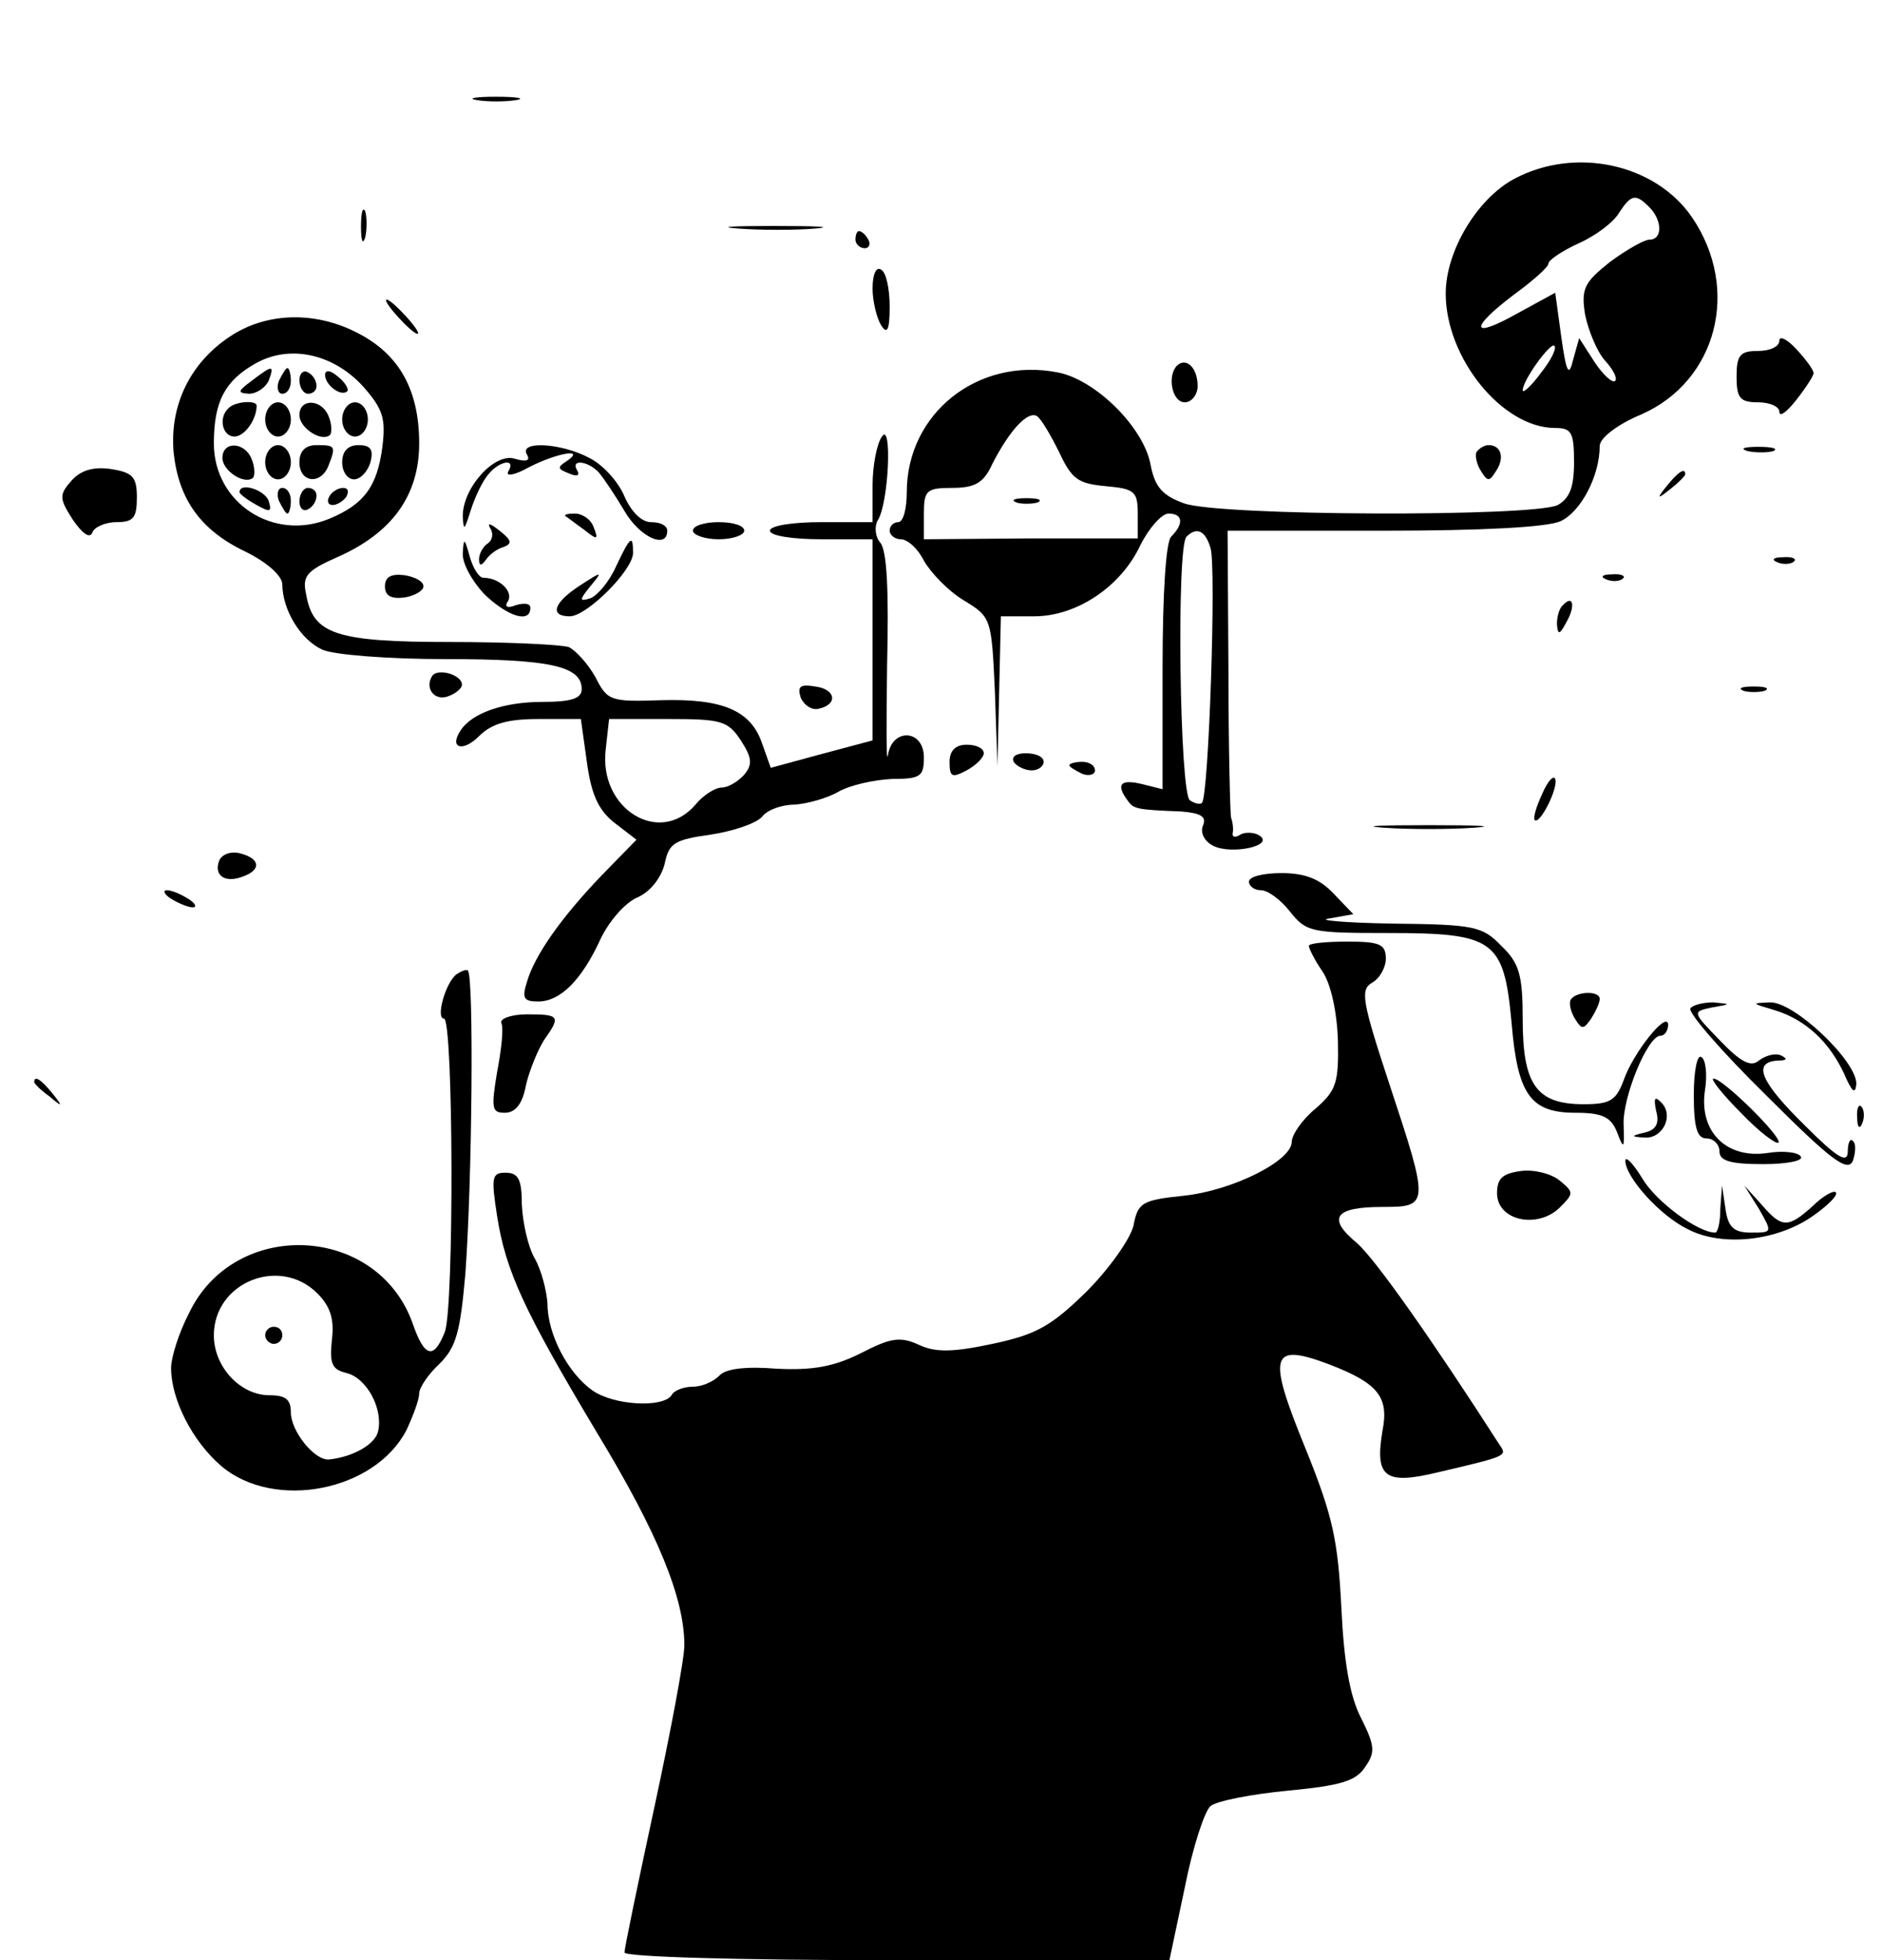 <?xml version="1.0" standalone="no"?>
<!DOCTYPE svg PUBLIC "-//W3C//DTD SVG 20010904//EN"
 "http://www.w3.org/TR/2001/REC-SVG-20010904/DTD/svg10.dtd">
<svg version="1.0" xmlns="http://www.w3.org/2000/svg"
 width="220pt" height="229pt" viewBox="0 0 220 229"
 preserveAspectRatio="xMidYMid meet">

<g transform="translate(0,229) scale(0.1,-0.1)"
fill="#000000" stroke="none">
<path d="M558 2173 c12 -2 32 -2 45 0 12 2 2 4 -23 4 -25 0 -35 -2 -22 -4z"/>
<path d="M1770 2081 c-43 -23 -80 -84 -80 -134 0 -75 66 -157 128 -157 19 0
22 -5 22 -40 0 -29 -5 -42 -19 -50 -28 -14 -396 -13 -437 2 -25 9 -34 19 -39
45 -8 44 -65 100 -109 108 -93 18 -176 -48 -176 -140 0 -19 -4 -35 -10 -35 -5
0 -10 -4 -10 -10 0 -5 6 -10 13 -10 8 0 20 -11 27 -25 8 -14 28 -35 46 -46 33
-20 33 -21 37 -107 l3 -87 2 88 2 87 39 0 c49 0 101 34 124 83 10 20 25 37 33
37 17 0 18 -12 3 -27 -6 -6 -10 -65 -10 -153 l0 -142 -24 6 c-25 6 -31 0 -17
-19 7 -10 10 -11 63 -13 23 -2 30 -6 25 -17 -3 -8 2 -18 12 -23 21 -11 73 0
54 12 -6 4 -17 4 -22 1 -6 -4 -10 -3 -9 2 1 4 0 13 -2 18 -1 6 -3 83 -3 172
l-1 163 182 0 c115 0 191 4 207 11 24 11 46 53 46 88 0 9 20 25 49 37 88 39
116 146 59 230 -43 63 -137 83 -208 45z m158 -33 c15 -15 16 -38 0 -38 -6 0
-27 -12 -46 -26 -30 -24 -34 -31 -29 -62 4 -19 14 -43 23 -53 10 -11 15 -21
12 -24 -3 -3 -14 7 -24 22 l-18 28 -7 -25 c-5 -21 -8 -16 -14 27 l-7 51 -44
-24 c-55 -31 -57 -18 -4 22 22 16 40 32 40 36 0 4 16 15 36 24 20 9 41 25 47
36 14 21 19 22 35 6z m-127 -194 c-11 -15 -21 -24 -21 -20 0 12 33 57 37 52 3
-3 -4 -17 -16 -32z m-563 -92 c15 -32 22 -37 55 -40 33 -3 37 -6 37 -32 l0
-29 -125 0 -125 -1 0 30 c0 27 3 30 33 30 27 0 37 6 47 28 20 39 41 62 52 56
5 -3 16 -22 26 -42z m177 -112 c7 -21 -2 -291 -10 -298 -2 -2 -8 -1 -14 3 -12
7 -16 297 -4 308 12 12 22 7 28 -13z"/>
<path d="M1188 1703 c6 -2 18 -2 25 0 6 3 1 5 -13 5 -14 0 -19 -2 -12 -5z"/>
<path d="M422 2025 c0 -16 2 -22 5 -12 2 9 2 23 0 30 -3 6 -5 -1 -5 -18z"/>
<path d="M863 2023 c26 -2 67 -2 90 0 23 2 2 3 -48 3 -49 0 -68 -1 -42 -3z"/>
<path d="M1000 2010 c0 -5 5 -10 11 -10 5 0 7 5 4 10 -3 6 -8 10 -11 10 -2 0
-4 -4 -4 -10z"/>
<path d="M1020 1953 c0 -15 5 -35 10 -43 7 -11 10 -6 10 22 0 20 -4 40 -10 43
-6 4 -10 -6 -10 -22z"/>
<path d="M465 1920 c10 -11 20 -20 23 -20 3 0 -3 9 -13 20 -10 11 -20 20 -23
20 -3 0 3 -9 13 -20z"/>
<path d="M269 1897 c-47 -31 -71 -81 -66 -136 6 -55 32 -91 85 -116 24 -12 41
-27 42 -37 0 -31 22 -66 47 -77 13 -6 77 -11 144 -11 121 0 159 -8 159 -35 0
-11 -12 -15 -46 -15 -45 0 -83 -13 -96 -34 -13 -20 3 -25 22 -6 15 15 34 20
70 20 l49 0 7 -50 c5 -37 13 -56 32 -71 l26 -20 -41 -42 c-47 -49 -78 -93 -87
-124 -6 -19 -4 -23 13 -23 26 0 51 25 73 73 10 21 29 43 44 49 15 7 27 23 31
39 5 24 11 28 54 34 26 4 53 13 60 21 6 8 23 14 38 14 14 1 37 7 51 15 14 8
42 14 63 15 33 0 37 3 37 25 0 33 -37 35 -42 3 -2 -13 -2 35 -1 106 2 84 0
133 -8 142 -6 7 -7 19 -3 26 13 20 17 116 5 98 -6 -8 -11 -34 -11 -57 l0 -43
-60 0 c-33 0 -60 -4 -60 -10 0 -6 27 -10 60 -10 l60 0 0 -118 0 -117 -60 -16
-59 -16 -10 28 c-13 39 -46 53 -118 51 -59 -2 -63 -1 -77 27 -9 16 -23 31 -31
35 -9 3 -72 6 -139 6 -133 0 -160 9 -168 55 -5 22 0 28 36 44 64 28 96 72 96
133 0 62 -23 104 -72 129 -50 26 -107 24 -149 -4z m155 -58 c24 -27 27 -38 23
-71 -6 -46 -21 -67 -62 -84 -65 -27 -135 18 -135 88 0 49 13 73 48 93 40 23
91 12 126 -26z m442 -414 c13 -20 14 -28 4 -40 -7 -8 -19 -15 -26 -15 -8 0
-22 -9 -31 -20 -42 -49 -113 -5 -105 64 l4 36 69 0 c62 0 70 -2 85 -25z"/>
<path d="M294 1845 c-16 -12 -17 -14 -3 -15 9 0 19 7 23 15 7 19 5 19 -20 0z"/>
<path d="M326 1845 c-3 -8 -1 -15 4 -15 6 0 10 7 10 15 0 8 -2 15 -4 15 -2 0
-6 -7 -10 -15z"/>
<path d="M350 1846 c0 -9 5 -16 10 -16 6 0 10 4 10 9 0 6 -4 13 -10 16 -5 3
-10 -1 -10 -9z"/>
<path d="M380 1852 c0 -12 19 -26 26 -19 2 2 -2 10 -11 17 -9 8 -15 8 -15 2z"/>
<path d="M267 1813 c-12 -11 -7 -33 7 -33 12 0 26 20 26 36 0 7 -26 5 -33 -3z"/>
<path d="M310 1800 c0 -11 7 -20 15 -20 8 0 15 9 15 20 0 11 -7 20 -15 20 -8
0 -15 -9 -15 -20z"/>
<path d="M350 1805 c0 -15 26 -32 36 -23 2 3 2 13 -2 22 -8 20 -34 21 -34 1z"/>
<path d="M400 1800 c0 -11 7 -20 15 -20 8 0 15 9 15 20 0 11 -7 20 -15 20 -8
0 -15 -9 -15 -20z"/>
<path d="M260 1755 c0 -15 26 -32 36 -23 2 3 2 13 -2 22 -8 20 -34 21 -34 1z"/>
<path d="M310 1750 c0 -11 7 -20 15 -20 8 0 15 9 15 20 0 11 -7 20 -15 20 -8
0 -15 -9 -15 -20z"/>
<path d="M350 1750 c0 -24 25 -27 34 -4 9 23 8 24 -14 24 -13 0 -20 -7 -20
-20z"/>
<path d="M400 1750 c0 -11 6 -20 14 -20 7 0 16 9 19 20 4 15 0 20 -14 20 -12
0 -19 -7 -19 -20z"/>
<path d="M280 1715 c0 -2 9 -9 20 -15 16 -9 18 -8 14 5 -5 13 -34 22 -34 10z"/>
<path d="M326 1705 c4 -8 8 -15 10 -15 2 0 4 7 4 15 0 8 -4 15 -10 15 -5 0 -7
-7 -4 -15z"/>
<path d="M350 1704 c0 -8 5 -12 10 -9 6 3 10 10 10 16 0 5 -4 9 -10 9 -5 0
-10 -7 -10 -16z"/>
<path d="M385 1710 c-3 -5 -2 -10 4 -10 5 0 13 5 16 10 3 6 2 10 -4 10 -5 0
-13 -4 -16 -10z"/>
<path d="M2080 1892 c0 -7 -11 -12 -25 -12 -21 0 -25 -5 -25 -30 0 -25 4 -30
25 -30 14 0 25 -5 25 -11 0 -7 9 0 20 14 11 14 20 28 20 31 0 4 -9 16 -20 28
-11 12 -20 16 -20 10z"/>
<path d="M1376 1863 c-12 -12 -6 -43 9 -43 8 0 15 9 15 19 0 21 -13 34 -24 24z"/>
<path d="M616 1759 c4 -7 0 -9 -14 -5 -24 8 -62 -35 -61 -68 1 -17 2 -15 9 7
5 16 14 35 21 43 13 16 33 19 23 3 -3 -6 8 -4 24 5 33 17 68 23 44 7 -11 -7
-10 -9 3 -14 9 -4 13 -3 10 3 -9 14 12 12 25 -2 6 -7 20 -28 30 -45 18 -31 50
-45 50 -23 0 6 -8 10 -19 10 -11 0 -23 12 -31 30 -7 17 -25 37 -41 45 -34 18
-83 20 -73 4z"/>
<path d="M1726 1762 c-2 -4 0 -14 5 -22 8 -13 10 -13 18 0 10 15 6 30 -9 30
-5 0 -11 -4 -14 -8z"/>
<path d="M2043 1763 c9 -2 23 -2 30 0 6 3 -1 5 -18 5 -16 0 -22 -2 -12 -5z"/>
<path d="M84 1729 c-15 -17 -15 -21 1 -46 11 -16 20 -23 23 -15 2 6 15 12 28
12 20 0 24 5 24 29 0 24 -5 29 -30 33 -20 3 -35 -1 -46 -13z"/>
<path d="M1949 1723 c-13 -16 -12 -17 4 -4 9 7 17 15 17 17 0 8 -8 3 -21 -13z"/>
<path d="M661 1687 c2 -1 12 -9 22 -16 15 -12 17 -12 11 3 -3 9 -13 16 -22 16
-8 0 -13 -1 -11 -3z"/>
<path d="M573 1673 c4 -6 3 -14 -3 -18 -5 -3 -10 -12 -10 -18 0 -8 2 -9 8 -1
4 6 13 13 21 15 10 4 9 8 -5 19 -10 8 -15 10 -11 3z"/>
<path d="M810 1670 c0 -5 14 -10 30 -10 17 0 30 5 30 10 0 6 -13 10 -30 10
-16 0 -30 -4 -30 -10z"/>
<path d="M541 1644 c-1 -12 11 -33 25 -48 27 -26 54 -35 54 -16 0 5 -7 6 -17
3 -10 -4 -14 -2 -9 5 6 11 -10 27 -29 27 -5 0 -12 11 -16 25 -6 22 -7 22 -8 4z"/>
<path d="M720 1628 c-8 -18 -22 -34 -30 -37 -13 -4 -13 -2 0 14 15 18 14 18
-12 1 -31 -20 -36 -36 -12 -36 20 0 74 54 74 74 0 22 -3 20 -20 -16z"/>
<path d="M2078 1633 c7 -3 16 -2 19 1 4 3 -2 6 -13 5 -11 0 -14 -3 -6 -6z"/>
<path d="M450 1605 c0 -11 7 -15 23 -13 12 2 22 8 22 13 0 6 -10 11 -22 13
-16 2 -23 -2 -23 -13z"/>
<path d="M1878 1613 c7 -3 16 -2 19 1 4 3 -2 6 -13 5 -11 0 -14 -3 -6 -6z"/>
<path d="M1827 1583 c-4 -3 -7 -13 -7 -22 1 -13 3 -13 11 2 11 19 8 33 -4 20z"/>
<path d="M505 1500 c-9 -15 4 -30 20 -23 8 3 15 9 15 13 0 12 -29 20 -35 10z"/>
<path d="M936 1475 c4 -9 13 -15 21 -13 23 5 20 23 -4 26 -18 3 -21 0 -17 -13z"/>
<path d="M2038 1483 c6 -2 18 -2 25 0 6 3 1 5 -13 5 -14 0 -19 -2 -12 -5z"/>
<path d="M1110 1400 c0 -18 3 -19 20 -10 11 6 20 15 20 20 0 6 -9 10 -20 10
-13 0 -20 -7 -20 -20z"/>
<path d="M1185 1400 c3 -5 13 -10 21 -10 8 0 14 5 14 10 0 6 -9 10 -21 10 -11
0 -17 -4 -14 -10z"/>
<path d="M1250 1396 c0 -2 7 -6 15 -10 8 -3 15 -1 15 4 0 6 -7 10 -15 10 -8 0
-15 -2 -15 -4z"/>
<path d="M1803 1363 c-7 -15 -11 -28 -9 -31 6 -6 28 38 24 48 -2 5 -9 -3 -15
-17z"/>
<path d="M1618 1323 c28 -2 76 -2 105 0 28 2 5 3 -53 3 -58 0 -81 -1 -52 -3z"/>
<path d="M256 1284 c-6 -17 7 -26 28 -18 22 8 20 21 -3 27 -11 3 -22 -1 -25
-9z"/>
<path d="M1460 1260 c0 -5 6 -10 14 -10 8 0 23 -11 34 -25 19 -24 25 -25 115
-25 124 0 135 -8 144 -105 7 -84 22 -105 75 -105 31 0 41 -5 48 -22 8 -21 9
-21 8 7 -2 32 28 105 43 105 5 0 9 6 9 13 -1 17 -41 -33 -52 -65 -9 -24 -16
-28 -47 -28 -55 0 -71 23 -71 99 0 52 -4 66 -25 86 -22 23 -32 25 -127 26 -57
1 -90 4 -74 6 l28 5 -23 24 c-16 17 -33 24 -61 24 -21 0 -38 -4 -38 -10z"/>
<path d="M200 1240 c8 -5 20 -10 25 -10 6 0 3 5 -5 10 -8 5 -19 10 -25 10 -5
0 -3 -5 5 -10z"/>
<path d="M1530 1185 c0 -3 7 -17 16 -30 10 -15 17 -48 18 -81 1 -49 -2 -58
-26 -79 -16 -13 -28 -31 -28 -39 0 -22 -69 -57 -127 -63 -48 -5 -53 -8 -58
-35 -4 -16 -29 -51 -55 -77 -41 -40 -58 -50 -110 -61 -47 -10 -67 -10 -86 -1
-22 10 -33 8 -68 -10 -32 -16 -57 -20 -98 -18 -36 3 -60 0 -67 -8 -7 -7 -20
-13 -31 -13 -10 0 -22 -4 -25 -10 -10 -15 -68 -12 -93 6 -28 20 -52 65 -52
101 -1 15 -7 39 -15 53 -8 14 -14 42 -15 63 0 29 -4 37 -19 37 -16 0 -17 -5
-10 -50 10 -65 32 -112 117 -254 71 -117 102 -193 102 -248 0 -16 -16 -101
-35 -189 -19 -88 -35 -165 -35 -170 0 -5 129 -9 318 -9 l319 0 18 85 c9 46 23
89 30 95 7 6 48 14 90 18 62 6 80 11 91 28 12 17 11 25 -5 57 -13 25 -20 65
-23 129 -4 79 -10 107 -42 186 -45 110 -41 124 28 98 57 -22 70 -38 62 -78 -9
-54 3 -63 65 -48 81 19 81 19 72 32 -79 123 -146 218 -167 236 -35 29 -26 42
30 42 55 0 55 2 8 144 -32 97 -34 110 -20 118 9 5 16 18 16 28 0 17 -7 20 -45
20 -25 0 -45 -2 -45 -5z"/>
<path d="M534 1152 c-13 -9 -25 -52 -15 -52 11 0 12 -337 1 -366 -13 -33 -24
-30 -38 11 -42 115 -208 122 -261 11 -12 -23 -21 -52 -21 -64 0 -37 25 -86 59
-115 62 -52 179 -29 216 42 8 17 15 36 15 43 0 7 11 23 24 35 19 19 24 36 30
105 8 109 10 347 3 354 -1 2 -7 0 -13 -4z m-163 -373 c15 -15 20 -30 17 -54
-3 -28 0 -35 17 -39 24 -6 43 -42 37 -68 -3 -15 -29 -30 -57 -33 -17 -2 -45
33 -45 55 0 15 -6 20 -25 20 -34 0 -65 33 -65 70 0 62 77 93 121 49z"/>
<path d="M310 730 c0 -5 5 -10 10 -10 6 0 10 5 10 10 0 6 -4 10 -10 10 -5 0
-10 -4 -10 -10z"/>
<path d="M1836 1122 c-2 -4 0 -14 5 -22 8 -13 10 -13 19 0 5 8 10 18 10 23 0
10 -28 9 -34 -1z"/>
<path d="M1976 1112 c-3 -5 37 -51 89 -102 76 -76 95 -90 101 -76 3 9 4 20 0
23 -3 4 -6 -2 -6 -12 0 -15 -12 -8 -50 30 -52 51 -62 74 -32 76 11 0 12 2 4 6
-7 3 -18 0 -26 -6 -9 -8 -21 -2 -45 23 -33 34 -33 34 -10 39 23 4 23 4 2 6
-12 0 -24 -3 -27 -7z"/>
<path d="M2074 1110 c37 -11 65 -38 82 -75 9 -21 13 -24 14 -11 0 27 -73 96
-101 95 -22 -1 -22 -1 5 -9z"/>
<path d="M586 1095 c3 -6 0 -32 -5 -58 -7 -42 -6 -47 9 -47 13 0 21 11 25 33
4 17 14 41 21 52 20 28 18 30 -20 30 -18 0 -32 -5 -30 -10z"/>
<path d="M1980 1011 c0 -39 4 -51 15 -51 8 0 15 -7 15 -15 0 -11 12 -15 51
-15 28 0 48 4 44 9 -3 5 -21 7 -39 4 -48 -7 -80 25 -73 73 3 18 1 36 -4 39 -5
4 -9 -16 -9 -44z"/>
<path d="M40 1026 c0 -2 8 -10 18 -17 15 -13 16 -12 3 4 -13 16 -21 21 -21 13z"/>
<path d="M2035 990 c21 -22 41 -37 44 -35 5 6 -65 75 -76 75 -4 0 10 -18 32
-40z"/>
<path d="M1936 992 c4 -14 0 -22 -13 -25 -17 -4 -17 -5 0 -6 21 -1 34 26 19
41 -8 8 -9 5 -6 -10z"/>
<path d="M2171 984 c0 -11 3 -14 6 -6 3 7 2 16 -1 19 -3 4 -6 -2 -5 -13z"/>
<path d="M1900 934 c0 -19 40 -64 73 -80 40 -21 105 -14 147 16 17 12 29 24
26 27 -2 3 -15 -4 -27 -16 -29 -26 -36 -26 -60 2 l-20 22 17 -27 c16 -28 16
-28 -9 -28 -20 0 -27 6 -30 28 l-4 27 -2 -27 c0 -16 -3 -28 -6 -28 -20 0 -69
36 -85 63 -11 18 -20 27 -20 21z"/>
<path d="M1778 922 c-22 -3 -28 -9 -28 -26 0 -32 47 -42 73 -17 17 17 17 18 0
32 -10 8 -30 13 -45 11z"/>
</g>
</svg>
